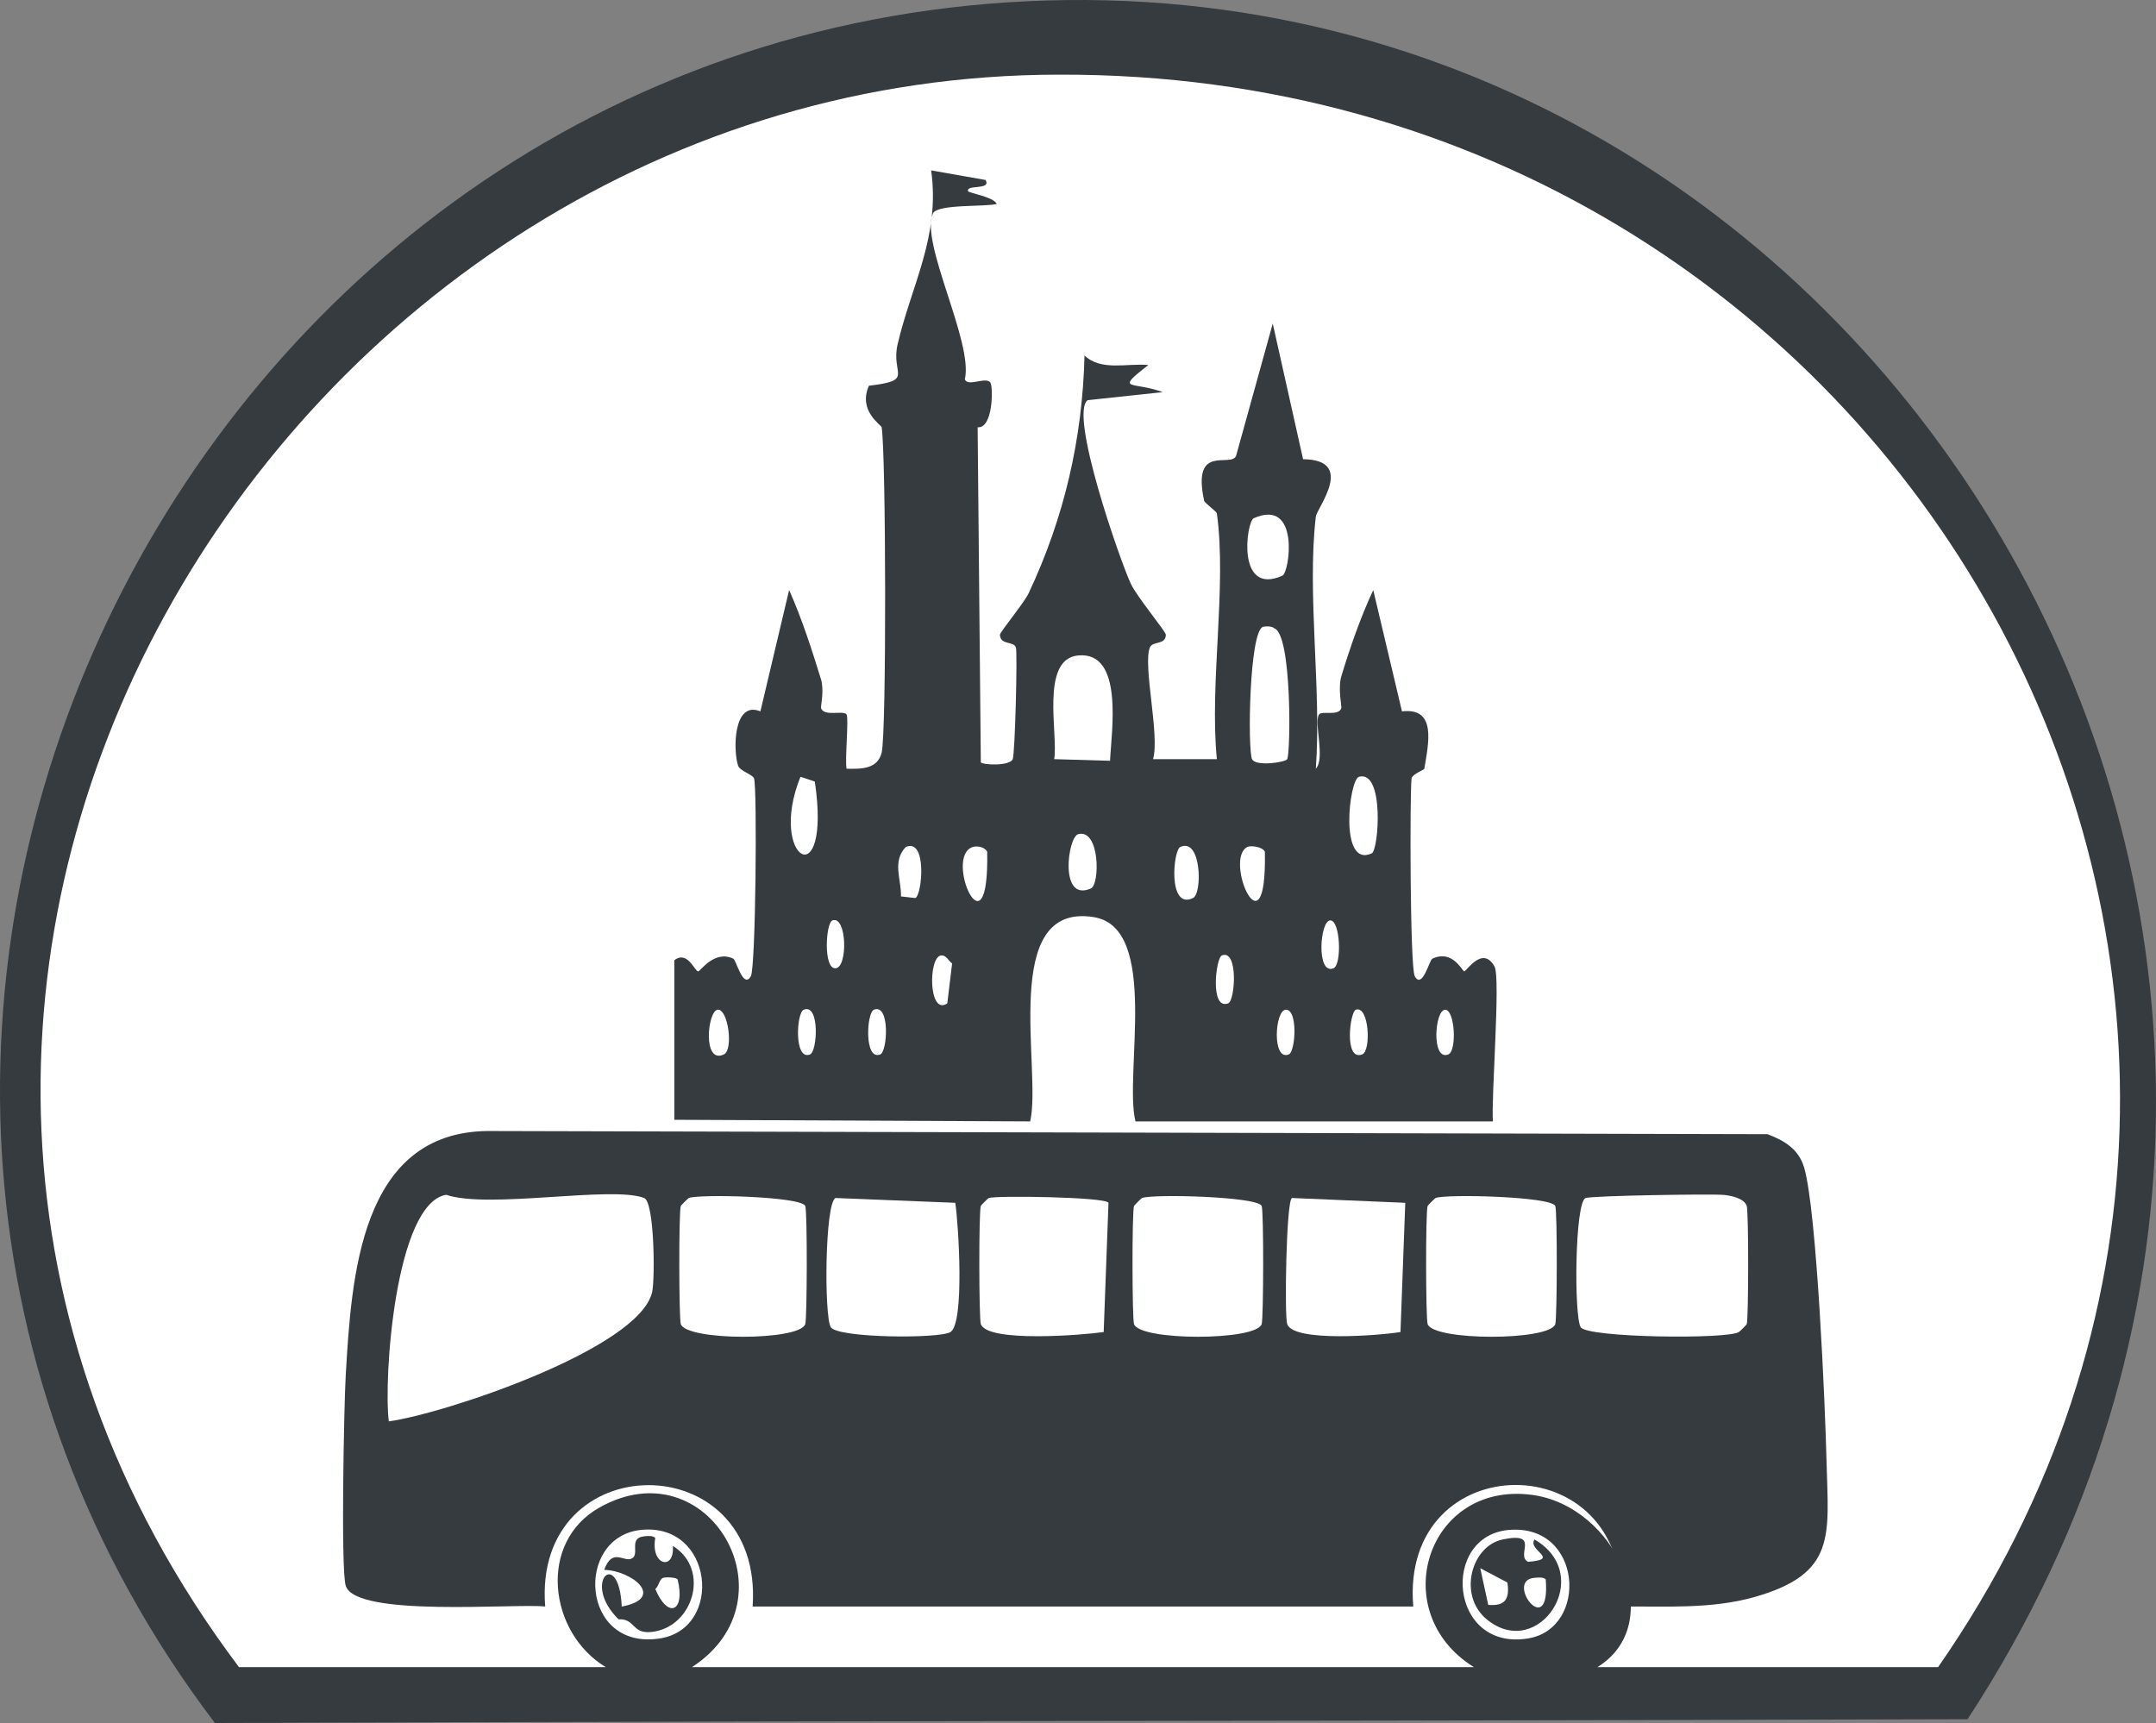 <?xml version="1.0" encoding="UTF-8" standalone="no"?>
<svg
   id="Vrstva_1"
   data-name="Vrstva 1"
   viewBox="0 0 385.89 308.403"
   version="1.1"
   sodipodi:docname="logobus.svg"
   inkscape:version="1.4 (e7c3feb1, 2024-10-09)"
   inkscape:export-filename="logobus.svg"
   inkscape:export-xdpi="96"
   inkscape:export-ydpi="96"
   width="385.89"
   height="308.403"
   xmlns:inkscape="http://www.inkscape.org/namespaces/inkscape"
   xmlns:sodipodi="http://sodipodi.sourceforge.net/DTD/sodipodi-0.dtd"
   xmlns="http://www.w3.org/2000/svg"
   xmlns:svg="http://www.w3.org/2000/svg"
   xmlns:c2pa="http://c2pa.org/manifest">
  <rect x="0" y="0" width="385.89" height="308.403" fill="#808080" stroke="none"/>
  <sodipodi:namedview
     id="namedview90"
     pagecolor="#ffffff"
     bordercolor="#000000"
     borderopacity="0.25"
     inkscape:showpageshadow="2"
     inkscape:pageopacity="0.0"
     inkscape:pagecheckerboard="0"
     inkscape:deskcolor="#d1d1d1"
     inkscape:zoom="1.1136644"
     inkscape:cx="268.03406"
     inkscape:cy="229.42279"
     inkscape:window-width="1440"
     inkscape:window-height="900"
     inkscape:window-x="0"
     inkscape:window-y="0"
     inkscape:window-maximized="0"
     inkscape:current-layer="Vrstva_1"
     showguides="true">
    <sodipodi:guide
       position="143.149,212.778"
       orientation="0,-1"
       id="guide91"
       inkscape:locked="false" />
  </sodipodi:namedview>
  <defs
     id="defs1">
    <style
       id="style1">
      .cls-1 {
        fill: #343739;
      }

      .cls-2 {
        fill: #363b40;
      }

      .cls-3 {
        fill: #fff;
      }

      .cls-4 {
        fill: #e5e5e3;
      }

      .cls-5 {
        fill: #92928f;
      }

      .cls-6 {
        fill: #a2a4a1;
      }
    </style>
  </defs>
  <g
     id="Generativní_objekt"
     data-name="Generativní objekt"
     transform="translate(-1.148,-1.677)">
    <g
       id="g51">
      <path
         class="cls-3"
         d="M 182.7,13.9 C 326.08,5.14 425.91,162.13 350.64,286.37 H 39.32 C -31.39,173.52 51.67,21.91 182.7,13.9 Z"
         id="path2" />
      <g
         id="g50">
        <g
           id="g16">
          <path
             class="cls-1"
             d="m 194.12,99.01 6.57,0.29 0.86,8.28 c 1.73,0 0.21,-7.91 1.14,-8.57 0.37,-0.26 8.77,-0.26 9.14,0 0.87,0.62 -0.27,7.12 0.57,8.57 2.35,-0.82 0.13,-7.1 1.43,-8.28 0.55,-0.5 6.54,-0.45 6.85,0 l -0.29,27.7 -26.56,-0.86 z"
             id="path3" />
          <path
             class="cls-1"
             d="m 207.83,31.61 c 0.29,4.08 16.01,3.46 16.85,5.43 1.15,2.68 -14.17,4.43 -15.99,5.71 -1.96,17.51 7.21,33.2 13.14,49.13 l -1.43,1.43 -27.13,-0.86 14.28,-35.99 0.29,-24.85 z"
             id="path4" />
          <path
             class="cls-1"
             d="m 251.24,31.61 c 2.88,2.88 7.81,1.99 11.71,3.14 1.94,2.27 -10.46,3.27 -10.85,4 -2.6,4.81 7.32,37.75 10,44.27 l -21.42,-0.86 c 0.7,-0.7 2.03,-1.94 2.28,-2.86 4.39,-15.57 8.69,-31.45 8.28,-47.7 z"
             id="path5" />
          <path
             class="cls-1"
             d="m 159.85,84.16 c 4.05,8.35 4.32,21.32 7.71,29.42 0.9,2.14 0.83,2.29 3.14,3.14 v 1.71 l -20.85,-0.29 c 0.48,-2.73 2.08,-1.32 3.43,-4.57 3.2,-7.73 3.93,-21.04 6.57,-29.42 z"
             id="path6" />
          <path
             class="cls-1"
             d="m 193.55,93.87 28.56,0.57 0.29,2.57 c -0.61,1.31 -27.49,1.36 -28.85,0.86 -1.52,-0.56 -2.34,-3.27 0,-4 z"
             id="path7" />
          <g
             id="g14">
            <path
               class="cls-1"
               d="m 241.53,105.87 20.85,0.29 -0.29,63.69 c -2.77,-0.5 -20.2,0.66 -21.14,0 -0.89,-0.63 1.04,-10.57 -2.86,-11.42 -6.14,-1.35 -3.61,11.36 -4.57,12 -0.55,0.36 -11.11,-1.45 -13.14,-0.57 -1.53,-1.08 2.7,-15.67 -5.14,-16.57 -9.77,-1.11 -5.34,15.96 -6.85,17.14 -3.06,2.37 -1.67,-11.05 -2.57,-13.42 -1.15,-3.02 -4.97,-4.37 -7.71,-3.14 -5.14,2.3 -2.27,11.55 -3.43,15.99 -1.98,-0.38 -12.99,0.51 -13.71,0 -1.25,-0.89 2.02,-13.14 -4.57,-11.42 -3.97,1.03 -1.93,10.77 -2.86,11.42 -0.93,0.65 -19.73,-0.29 -22.56,-0.29 l 0.29,-49.98 h 17.71 l 1.71,14.28 2.57,-0.86 c -2.74,-5.43 4.89,-7.01 7.14,-5.43 0.56,0.39 0.76,14.73 3.43,0 9.46,-2.85 6.24,5.81 8,6.28 2.68,-0.14 0.68,-4.98 1.71,-5.71 0.28,-0.2 6.63,-0.26 6.85,0 0.97,1.11 -0.66,4.52 1.14,5.71 2.41,0.46 -0.51,-8.46 5.71,-5.71 1.63,0.72 0.34,3.92 1.14,5.14 5.28,-13.31 6.14,0.59 6.85,0.57 1.4,-1.14 0.43,-5.21 1.14,-5.71 0.23,-0.16 5.48,-0.17 5.71,0 1.03,0.73 -0.96,5.58 1.71,5.71 1.9,-1.21 -0.17,-5.46 1.71,-6.28 0.29,-0.13 6.03,-0.18 6.28,0 0.5,0.35 -0.28,8.43 2.28,6.28 0.96,-0.8 -0.65,-5.49 1.14,-6.28 0.99,-0.44 5.4,0.56 6,-0.29 0.8,-1.13 -0.82,-20.64 0.29,-21.42 z"
               id="path8" />
            <g
               id="g13">
              <path
                 class="cls-3"
                 d="m 251.81,111.58 c 2.99,-0.36 6.71,4.79 4,7.43 l -7.14,-0.86 c -0.61,-2.26 0.55,-6.26 3.14,-6.57 z"
                 id="path9" />
              <path
                 class="cls-3"
                 d="m 252.96,144.71 c 4.58,-0.78 6.16,6.47 4,7.43 -7.93,3.52 -8.87,-6.6 -4,-7.43 z"
                 id="path10" />
              <path
                 class="cls-3"
                 d="m 159.85,144.14 c 5.59,-0.94 5.79,13.06 -2.57,7.71 -0.08,-2.26 -0.52,-7.19 2.57,-7.71 z"
                 id="path11" />
              <path
                 class="cls-3"
                 d="m 252.39,126.43 c 4.49,-1.04 6.45,6.34 4,7.43 -7.73,3.43 -8.25,-6.44 -4,-7.43 z"
                 id="path12" />
              <path
                 class="cls-3"
                 d="m 159.85,125.86 c 5.35,-1.22 6.02,13.12 -2.57,7.71 -0.21,-3.24 -0.23,-5.65 2.57,-7.71 z"
                 id="path13" />
            </g>
          </g>
          <g
             id="g15">
            <path
               class="cls-1"
               d="m 244.39,84.16 14.57,0.29 c 0.8,1.12 -0.92,16.94 0,18.85 0.92,1.91 4.8,-0.41 4.28,2 l -23.13,-0.29 c 7.89,-1.28 2.14,-14.65 4.28,-20.85 z"
               id="path14" />
            <path
               class="cls-3"
               d="m 251.24,88.73 c 3.96,-0.6 3.47,7.28 2.86,9.71 -7.4,3.01 -6.4,-9.17 -2.86,-9.71 z"
               id="path15" />
          </g>
        </g>
        <g
           id="g49">
          <g
             id="g25">
            <path
               class="cls-1"
               d="m 204.4,170.99 c 36.72,0.1 73.5,1.12 110.25,0.57 6.57,1.49 9.81,4.66 13.42,10 0.83,1.23 1.84,5.65 2.57,6 1.56,0.73 9.76,-0.73 11.42,0 1.66,0.73 0.46,3.39 0.86,4.28 0.73,1.64 3.99,0.31 4.57,1.14 0.55,0.78 1.08,18.47 -0.29,19.14 -11.52,1.47 -6.49,-15.03 -8.28,-17.99 -0.18,-0.3 -6.72,-2.04 -6.85,-1.71 4.79,13.58 8.52,27.93 10.28,42.27 0.85,6.94 2.93,26.59 1.71,32.56 -0.17,0.83 -1.72,4 -2.57,4.28 -1.6,0.53 -32.13,0.62 -33.7,0 -0.33,-6.52 -0.61,-12.6 -4.86,-17.99 -13.52,-17.18 -40.42,-2.96 -36.84,17.99 H 120.43 c -0.16,-7.61 -1.21,-15.34 -7.43,-20.56 -7.74,-6.5 -19.88,-6.26 -27.42,0.57 -6.04,5.47 -6.58,12.34 -6.85,19.99 -12.56,-2.18 -38.85,7.24 -36.27,-13.42 0.11,-0.85 2.27,-2.67 2.28,-2.86 0.98,-12.75 -1.56,-74.52 3.43,-81.11 0.68,-0.9 1.94,-0.99 2.57,-2 51.18,-0.33 102.49,-1.28 153.66,-1.14 z"
               id="path16" />
            <g
               id="g24">
              <path
                 class="cls-3"
                 d="m 109.01,181.84 c 1.74,-0.45 34.26,-0.51 35.99,0 0.17,0.05 2.52,2.4 2.57,2.57 0.51,1.72 0.51,34.26 0,35.99 -0.05,0.17 -2.37,2.48 -2.57,2.57 -1.61,0.73 -33.22,1.14 -35.42,0.57 -0.58,-0.15 -2.88,-2.02 -3.14,-2.57 -0.76,-1.63 -1.17,-33.66 -0.57,-35.99 0.25,-0.98 2.16,-2.89 3.14,-3.14 z"
                 id="path17" />
              <path
                 class="cls-3"
                 d="m 200.4,181.84 c 1.74,-0.47 34.26,-0.51 35.99,0 0.17,0.05 2.52,2.4 2.57,2.57 0.51,1.72 0.51,34.26 0,35.99 -0.05,0.17 -2.37,2.48 -2.57,2.57 -1.59,0.72 -32.44,1.12 -34.84,0.57 -0.99,-0.23 -3.26,-1.62 -3.71,-2.57 -0.77,-1.6 -1.13,-32.83 -0.57,-35.42 0.3,-1.39 1.69,-3.32 3.14,-3.71 z"
                 id="path18" />
              <path
                 class="cls-3"
                 d="m 154.71,181.84 c 1.74,-0.47 34.26,-0.51 35.99,0 0.17,0.05 2.52,2.4 2.57,2.57 0.51,1.72 0.51,34.26 0,35.99 -0.05,0.17 -2.37,2.48 -2.57,2.57 -1.59,0.72 -32.44,1.12 -34.84,0.57 -0.99,-0.23 -3.26,-1.62 -3.71,-2.57 -0.77,-1.6 -1.13,-32.83 -0.57,-35.42 0.3,-1.39 1.69,-3.32 3.14,-3.71 z"
                 id="path19" />
              <path
                 class="cls-3"
                 d="m 246.1,181.84 c 1.72,-0.53 34.26,-0.51 35.99,0 0.17,0.05 2.52,2.4 2.57,2.57 0.51,1.72 0.46,34.25 0,35.99 -0.13,0.47 -1.5,2.31 -2,2.57 -1.57,0.82 -32.9,1.15 -35.42,0.57 -0.95,-0.22 -3.32,-1.66 -3.71,-2.57 -0.69,-1.6 -1.1,-32.41 -0.57,-34.84 0.22,-0.99 2.25,-4.01 3.14,-4.28 z"
                 id="path20" />
              <path
                 class="cls-3"
                 d="m 63.31,181.84 c 1.74,-0.47 34.26,-0.51 35.99,0 0.17,0.05 2.52,2.4 2.57,2.57 0.51,1.72 0.51,34.26 0,35.99 -0.15,0.5 -2.14,1.88 -2.57,2.57 -9.6,-0.74 -25.96,2.54 -34.84,0.57 -1,-0.22 -3.25,-1.62 -3.71,-2.57 -0.78,-1.59 -1.15,-32.75 -0.57,-35.42 0.3,-1.39 1.69,-3.32 3.14,-3.71 z"
                 id="path21" />
              <path
                 class="cls-3"
                 d="m 291.8,181.84 c 1.04,-0.31 16.11,-0.26 17.71,0 9.31,1.53 13.42,12.92 15.71,20.85 0.77,2.66 4.55,19.94 3.14,20.85 -9.76,-1.52 -26.46,2.02 -35.42,0 -0.81,-0.18 -2.69,-1.18 -3.14,-2 -0.9,-1.62 -1.17,-35.1 -0.57,-37.13 0.05,-0.17 2.4,-2.52 2.57,-2.57 z"
                 id="path22" />
              <path
                 class="cls-3"
                 d="m 338.07,234.96 c 3.02,-1.09 2.41,14.33 1.14,14.85 -3.34,1.36 -2.19,-14.48 -1.14,-14.85 z"
                 id="path23" />
              <path
                 class="cls-3"
                 d="m 334.64,189.84 c 1.47,0.08 7.04,-0.78 6,2 -0.65,1.74 -5.8,-0.3 -6,-2 z"
                 id="path24" />
            </g>
          </g>
          <g
             id="g36">
            <path
               class="cls-1"
               d="m 286.09,248.1 c 22.9,-0.74 25.03,32.99 5.14,36.56 -28.2,5.06 -29.46,-35.78 -5.14,-36.56 z"
               id="path25" />
            <g
               id="g35">
              <path
                 class="cls-3"
                 d="m 284.95,255.53 c 15.04,-2.11 17.21,20.2 4,22.28 -16.1,2.54 -17.19,-20.43 -4,-22.28 z"
                 id="path26" />
              <g
                 id="g34">
                <path
                   class="cls-1"
                   d="m 283.8,257.81 c 14.96,-3.3 15.31,16.95 4.57,18.28 -12.53,1.56 -13.82,-16.24 -4.57,-18.28 z"
                   id="path27" />
                <g
                   id="g33">
                  <path
                     class="cls-3"
                     d="m 291.23,261.24 c 2.57,-0.07 1.74,5.13 -1.14,4.57 -2.88,-0.56 0.39,-4.55 1.14,-4.57 z"
                     id="path28" />
                  <path
                     class="cls-3"
                     d="m 289.51,268.09 c 4.19,-0.6 3.66,1.31 2.86,4.57 -1.18,-1.69 -4.24,-2 -2.86,-4.57 z"
                     id="path29" />
                  <path
                     class="cls-3"
                     d="m 282.09,261.24 c 1.84,-0.56 4.59,6.15 -0.29,4.28 1.35,-1.24 -1.94,-3.61 0.29,-4.28 z"
                     id="path30" />
                  <path
                     class="cls-3"
                     d="m 281.52,267.52 c 5.19,-1.1 0.53,7.46 -1.43,1.43 -0.32,-0.57 1.29,-1.4 1.43,-1.43 z"
                     id="path31" />
                  <path
                     class="cls-4"
                     d="m 286.09,270.38 c 1.95,-0.14 1.85,3.66 0.57,4 l -1.43,-1.43 z"
                     id="path32" />
                  <polygon
                     class="cls-4"
                     points="287.23,262.95 285.8,260.38 286.66,258.95 "
                     id="polygon32" />
                  <path
                     class="cls-6"
                     d="m 283.8,270.95 c 0.99,-0.61 1.21,1.99 0.57,2.28 -1.05,0.48 -1.2,-1.9 -0.57,-2.28 z"
                     id="path33" />
                  <polygon
                     class="cls-5"
                     points="290.66,272.66 290.09,272.66 290.09,271.52 290.66,272.09 "
                     id="polygon33" />
                </g>
              </g>
            </g>
          </g>
          <g
             id="g48">
            <path
               class="cls-1"
               d="m 95.87,248.67 c 25.82,-3.88 28.69,32.59 8,35.99 -26.73,4.39 -29.24,-32.8 -8,-35.99 z"
               id="path36" />
            <g
               id="g47">
              <path
                 class="cls-3"
                 d="m 98.16,255.53 c 14.83,-1.5 16.43,20.44 3.43,22.28 -15.37,2.17 -17.37,-20.86 -3.43,-22.28 z"
                 id="path37" />
              <g
                 id="g46">
                <path
                   class="cls-1"
                   d="m 97.01,257.81 c 14.6,-2.83 14.62,17.09 4,18.28 -11.9,1.34 -14.16,-16.31 -4,-18.28 z"
                   id="path38" />
                <g
                   id="g45">
                  <path
                     class="cls-3"
                     d="m 103.87,261.24 c 3.13,-0.22 1.19,5.43 -1.14,4.57 -2.2,-0.81 0.22,-4.5 1.14,-4.57 z"
                     id="path39" />
                  <path
                     class="cls-3"
                     d="m 94.73,261.81 c 1.97,-0.4 4.46,3.16 2.28,4 -2.36,0.91 -3.75,-3.7 -2.28,-4 z"
                     id="path40" />
                  <path
                     class="cls-4"
                     d="m 96.73,269.81 c -0.31,-0.31 -1.83,1.75 -2,1.71 -2.67,-2.25 -1.69,-4.9 1.71,-4 1.39,0.37 0.07,1.64 0.29,2.28 z"
                     id="path41" />
                  <path
                     class="cls-3"
                     d="m 102.15,268.09 c 0.84,-0.48 4.05,-0.15 4.28,1.43 -2.39,-1.03 -0.94,2.59 -3.14,2 -0.62,-0.17 -2.02,-2.92 -1.14,-3.43 z"
                     id="path42" />
                  <path
                     class="cls-3"
                     d="m 99.3,269.81 c 0.76,-0.1 2.26,3.16 1.14,4 -3.04,2.28 -2.81,-3.77 -1.14,-4 z"
                     id="path43" />
                  <path
                     class="cls-4"
                     d="m 98.73,258.95 c 1.82,-1.17 2.72,2.7 1.14,4 -0.76,0.03 -1.32,-3.89 -1.14,-4 z"
                     id="path44" />
                  <path
                     class="cls-6"
                     d="m 96.73,269.81 c 0.07,0.2 2.54,1.75 -0.29,3.43 -1,-0.53 0.85,-2.87 0.29,-3.43 z"
                     id="path45" />
                </g>
              </g>
            </g>
          </g>
        </g>
      </g>
    </g>
  </g>
  <g
     id="Generativní_objekt-2"
     data-name="Generativní objekt"
     transform="translate(-1.148,-1.677)">
    <path
       class="cls-2"
       d="M 184.98,1.9 C 339,-5.45 444.22,170.454 353.306,309.408 161.935,309.919 215.014,309.52 39.61,310.08 -53.499,187.323 33.13,9.15 184.98,1.9 Z"
       id="path51"
       sodipodi:nodetypes="cccc" />
    <g
       id="g84">
      <path
         class="cls-3"
         d="m 190.734,15.04 c 151.352,-0.458 242.082,163.092 157.304,285.04 h -60.985 c 12.77,-7.84 3.357,-28.92 -11.823,-30.85 -18.73,-2.37 -26.09,21.02 -10.28,30.85 H 125 c 18.73,-12.16 2.97,-39.59 -16.57,-28.56 -11.09,6.26 -9.08,22.4 1.14,28.56 H 43.922 C -47.708,178.228 51.104,15.048 190.734,15.04 Z"
         id="path52"
         sodipodi:nodetypes="cccccccccc" />
      <g
         id="g62">
        <path
           class="cls-2"
           d="m 88.44,204.12 229.06,0.57 c 3.06,1.14 5.61,2.71 6.57,6 2.26,7.79 3.76,42.65 4,52.55 0.32,13.21 1.88,20.08 -12.85,24.28 -7.77,2.21 -15.99,1.65 -23.99,1.71 1.63,-29.14 -39.55,-28.87 -37.13,0 H 135.86 c 1.99,-29.06 -39.42,-28.87 -37.13,0 -5.5,-0.58 -33.91,1.98 -35.7,-3.71 -0.91,-2.89 -0.3,-32.63 0,-37.7 1.03,-17.54 2.55,-43.48 25.42,-43.7 z"
           id="path53" />
        <g
           id="g61">
          <path
             class="cls-3"
             d="m 81.02,215.54 c 7.65,2.58 29.65,-1.67 35.42,0.57 1.86,0.72 1.96,14.53 1.43,16.85 -2.34,10.17 -37.24,21.78 -47.13,23.13 -0.97,-7.56 1.13,-39.03 10.28,-40.56 z"
             id="path54" />
          <path
             class="cls-3"
             d="m 309.51,215.54 c 1.36,0.12 3.8,0.56 4.28,2 0.34,1 0.33,20.13 0,21.14 -0.04,0.12 -1.2,1.29 -1.43,1.43 -2.19,1.32 -27.05,1.01 -28.28,-0.86 -1.23,-1.87 -1.08,-22.38 0.86,-23.13 1.15,-0.44 22.54,-0.76 24.56,-0.57 z"
             id="path55" />
          <path
             class="cls-3"
             d="m 150.71,216.11 21.42,0.86 c 0.58,3.85 1.69,21.54 -0.86,23.13 -1.96,1.23 -20.2,1.09 -21.42,-0.86 -1.22,-1.95 -1.07,-22.36 0.86,-23.13 z"
             id="path56" />
          <path
             class="cls-3"
             d="m 178.13,216.11 c 1.17,-0.46 20.95,-0.2 21.42,0.86 l -0.86,23.13 c -3.66,0.54 -20.85,1.94 -21.99,-1.43 -0.34,-1 -0.38,-20.15 0,-21.14 0.05,-0.13 1.3,-1.38 1.43,-1.43 z"
             id="path57" />
          <path
             class="cls-3"
             d="m 258.1,216.11 c 1.94,-0.75 20.76,-0.27 21.42,1.43 0.38,0.99 0.33,20.13 0,21.14 -0.99,3.03 -21.83,3.02 -22.85,0 -0.34,-1 -0.38,-20.15 0,-21.14 0.05,-0.13 1.3,-1.38 1.43,-1.43 z"
             id="path58" />
          <path
             class="cls-3"
             d="m 205.55,216.11 c 1.94,-0.75 20.76,-0.27 21.42,1.43 0.38,0.99 0.33,20.13 0,21.14 -0.99,3.03 -21.83,3.02 -22.85,0 -0.34,-1 -0.38,-20.15 0,-21.14 0.05,-0.13 1.3,-1.38 1.43,-1.43 z"
             id="path59" />
          <path
             class="cls-3"
             d="m 124.43,216.11 c 1.9,-0.74 20.19,-0.28 20.85,1.43 0.38,0.99 0.33,20.13 0,21.14 -0.99,3.03 -21.26,3.02 -22.28,0 -0.34,-1 -0.38,-20.15 0,-21.14 0.05,-0.13 1.3,-1.38 1.43,-1.43 z"
             id="path60" />
          <path
             class="cls-3"
             d="m 232.39,216.11 20.28,0.86 -0.86,23.13 c -3.53,0.59 -19.16,1.88 -20.28,-1.43 -0.49,-1.44 -0.18,-22.1 0.86,-22.56 z"
             id="path61" />
        </g>
      </g>
      <g
         id="g83">
        <path
           class="cls-2"
           d="m 167.84,32.18 9.71,1.71 c 1.08,1.89 -3.49,0.74 -3.14,2 0.09,0.32 4.6,1.04 5.14,2.28 -1.82,0.58 -10.64,-0.03 -11.42,1.71 -2.35,5.27 7.27,23.03 5.71,29.7 0.55,1.4 3.77,-0.55 4.57,0.57 0.52,0.74 0.5,8.29 -2.28,8 l 0.57,59.98 c 0.34,0.47 5.14,0.72 5.71,-0.57 0.41,-0.91 0.87,-19.04 0.57,-19.99 -0.37,-1.19 -2.8,-0.36 -2.86,-2.28 -0.01,-0.45 4.35,-5.74 5.14,-7.43 6.37,-13.53 9.63,-27.63 10,-42.56 2.96,2.85 7.64,1.36 11.42,1.71 -6.17,4.81 -2.79,2.84 2.57,4.86 l -13.42,1.43 c -3.39,2.41 5.76,28.64 7.71,32.85 1.08,2.33 6.3,8.59 6.28,9.14 -0.05,1.92 -2.35,1.05 -2.86,2.28 -1.3,3.2 1.8,15.66 0.57,19.99 h 11.42 c -1.35,-13.62 1.81,-30.8 0,-43.98 -0.05,-0.37 -2.2,-1.87 -2.28,-2.28 -2.23,-10.32 4.76,-5.86 5.71,-8 l 6.57,-23.71 5.43,24.28 c 9.5,0.1 2.47,8.73 2.28,10.28 -1.61,13.83 1.05,30.93 0,45.13 1.73,-1.84 -0.39,-8.33 0.57,-9.71 0.52,-0.75 3.49,0.37 4,-1.14 0.09,-0.27 -0.64,-3.59 0,-5.71 1.48,-4.93 3.52,-10.78 5.71,-15.42 l 5.14,21.71 c 6.27,-0.74 4.74,5.71 4,10.28 -0.02,0.14 -2.19,1 -2.28,1.71 -0.33,2.55 -0.29,33.87 0.57,35.42 1.35,2.41 2.62,-2.9 3.14,-3.14 3.66,-1.72 5.37,2.25 5.71,2.28 0.34,0.03 3.31,-4.76 5.43,-0.86 1.1,2.02 -0.63,23.63 -0.29,27.7 h -63.98 c -2.09,-8.39 4.39,-34.62 -7.43,-36.56 -17.01,-2.79 -9.28,27.49 -11.42,36.56 l -63.69,-0.29 v -28.56 c 2.38,-1.82 3.64,2 4.28,2 0.36,0 2.88,-3.89 6.28,-2.28 0.52,0.24 1.78,5.53 3.14,3.14 0.88,-1.54 1.15,-33.74 0.57,-35.42 -0.24,-0.68 -2.53,-1.3 -2.86,-2.28 -0.89,-2.7 -0.89,-11.7 4,-9.71 l 5.14,-21.71 c 2.27,5.07 4.07,10.68 5.71,15.99 0.6,1.95 -0.08,4.9 0,5.14 0.54,1.61 4,0.32 4.57,1.14 0.43,0.62 -0.32,8.16 0,9.71 2.57,0.05 5.53,0.12 6.28,-2.86 0.89,-3.51 0.78,-53.58 0,-58.26 -0.07,-0.42 -4.27,-2.92 -2.28,-7.43 8.28,-0.97 3.88,-1.99 5.14,-7.43 2.47,-10.6 7.64,-19.28 6,-31.13 z"
           id="path62" />
        <g
           id="g82">
          <path
             class="cls-3"
             d="m 194.12,119 c 8.26,-0.79 5.93,13.77 5.71,18.85 l -10,-0.29 c 0.76,-4.4 -2.56,-17.91 4.28,-18.56 z"
             id="path63" />
          <path
             class="cls-3"
             d="m 227.25,113.86 c 0.51,-0.12 1.58,-0.12 2,0.29 3.15,1.15 2.91,22.38 2.28,23.42 -0.34,0.56 -5.59,1.35 -6.28,0 -0.81,-1.57 -0.53,-23.12 2,-23.71 z"
             id="path64" />
          <path
             class="cls-3"
             d="m 225.54,94.44 c 8.33,-3.71 6.43,9.71 5.14,10.28 -8.33,3.71 -6.43,-9.71 -5.14,-10.28 z"
             id="path65" />
          <path
             class="cls-3"
             d="m 244.39,140.71 c 4.58,-1.23 3.53,13.13 2.28,13.71 -5.89,2.74 -4.06,-13.23 -2.28,-13.71 z"
             id="path66" />
          <path
             class="cls-3"
             d="m 144.42,140.71 2.57,0.86 c 3.05,20.81 -8.54,13.91 -2.57,-0.86 z"
             id="path67" />
          <path
             class="cls-3"
             d="m 194.12,150.99 c 3.9,-1.04 3.93,8.98 2.28,9.71 -5.73,2.55 -4.13,-9.22 -2.28,-9.71 z"
             id="path68" />
          <path
             class="cls-3"
             d="m 224.4,153.28 c 0.6,-0.31 2.74,-0.06 3.14,0.86 0.38,19.15 -7.48,1.35 -3.14,-0.86 z"
             id="path69" />
          <path
             class="cls-3"
             d="m 175.27,153.28 c 0.79,-0.25 2.16,0 2.57,0.86 0.37,19.5 -7.91,0.8 -2.57,-0.86 z"
             id="path70" />
          <path
             class="cls-3"
             d="m 212.4,153.28 c 3.78,-1.77 3.99,8.32 2.28,9.14 -4.53,2.19 -3.57,-8.54 -2.28,-9.14 z"
             id="path71" />
          <path
             class="cls-3"
             d="m 163.27,153.28 c 3.84,-1.67 2.95,8.57 1.71,9.14 l -2.57,-0.29 c 0.07,-3.09 -1.62,-6.26 0.86,-8.85 z"
             id="path72" />
          <path
             class="cls-3"
             d="m 169.56,172.7 c 0.95,-0.13 1.39,1 2,1.43 l -0.86,7.14 c -3.37,2.31 -3.44,-8.25 -1.14,-8.57 z"
             id="path73" />
          <path
             class="cls-3"
             d="m 129.57,182.41 c 1.88,-0.28 2.91,7.16 1.14,8 -3.85,1.83 -2.93,-7.74 -1.14,-8 z"
             id="path74" />
          <path
             class="cls-3"
             d="m 219.83,172.7 c 2.97,-1.22 2.42,8.08 1.14,8.57 -3.31,1.26 -2.2,-8.13 -1.14,-8.57 z"
             id="path75" />
          <path
             class="cls-3"
             d="m 239.25,166.42 c 1.81,0 2.1,7.94 0.57,8.57 -3.11,1.27 -2.45,-8.57 -0.57,-8.57 z"
             id="path76" />
          <path
             class="cls-3"
             d="m 150.14,166.42 c 2.58,-0.93 2.81,8.39 0.57,8.57 -2.24,0.18 -1.77,-8.14 -0.57,-8.57 z"
             id="path77" />
          <path
             class="cls-3"
             d="m 145,182.41 c 2.9,-1.19 2.46,7.46 1.14,8 -2.9,1.19 -2.46,-7.46 -1.14,-8 z"
             id="path78" />
          <path
             class="cls-3"
             d="m 157.56,182.41 c 2.9,-1.19 2.46,7.46 1.14,8 -2.9,1.19 -2.46,-7.46 -1.14,-8 z"
             id="path79" />
          <path
             class="cls-3"
             d="m 243.82,182.41 c 2.37,-0.85 2.79,7.37 1.14,8 -3.29,1.26 -2.2,-7.61 -1.14,-8 z"
             id="path80" />
          <path
             class="cls-3"
             d="m 231.25,182.41 c 2.24,-0.17 1.8,7.49 0.57,8 -3.02,1.24 -2.51,-7.85 -0.57,-8 z"
             id="path81" />
          <path
             class="cls-3"
             d="m 259.81,182.41 c 1.75,0 2.13,7.36 0.57,8 -3.08,1.26 -2.45,-8 -0.57,-8 z"
             id="path82" />
        </g>
      </g>
    </g>
    <g
       id="g86">
      <path
         class="cls-3"
         d="m 115.86,275.52 c 12.99,-1.36 14.83,17.62 3.43,19.42 -14.26,2.26 -15.35,-18.17 -3.43,-19.42 z"
         id="path84" />
      <path
         class="cls-2"
         d="m 116.43,276.66 c 0.62,-0.06 1.54,-0.16 2,0.29 -0.88,5.01 3.53,5.91 3.14,1.43 6.86,4.23 3.59,14.8 -4,15.42 -3.34,0.27 -2.74,-2.43 -5.71,-2.28 -6.77,-6.63 0.07,-13.07 0.57,-2.28 8.01,-1.53 1.79,-6.45 -3.14,-6.57 1.43,-3.98 3.42,-1.4 4.86,-2 1.66,-0.69 -0.63,-3.72 2.28,-4 z"
         id="path85" />
      <path
         class="cls-3"
         d="m 119.86,284.09 c 0.45,-0.14 2.29,-0.11 2.57,0.29 1.42,5.79 -1.72,7.15 -4,1.71 0.64,-0.42 0.69,-1.77 1.43,-2 z"
         id="path86" />
    </g>
    <g
       id="g90">
      <path
         class="cls-3"
         d="m 271.24,275.52 c 13.17,-1.1 14.28,17.63 3.43,19.42 -14.17,2.35 -15.75,-18.39 -3.43,-19.42 z"
         id="path87" />
      <path
         class="cls-2"
         d="m 270.09,277.23 c 6.93,-1.44 2.23,2.88 4.57,4 5.91,-0.45 -0.19,-2.05 1.14,-4 11.05,6.4 0.68,21.95 -8.57,14.28 -5.17,-4.29 -2.75,-13.11 2.86,-14.28 z"
         id="path88" />
      <path
         class="cls-3"
         d="m 266.09,282.37 4.86,2.57 c 0.44,2.99 -0.42,4.24 -3.43,4 z"
         id="path89" />
      <path
         class="cls-3"
         d="m 275.81,284.09 c 0.58,-0.04 1.63,-0.18 2,0.29 0.89,11.24 -7.52,0.15 -2,-0.29 z"
         id="path90" />
    </g>
  </g>
</svg>
